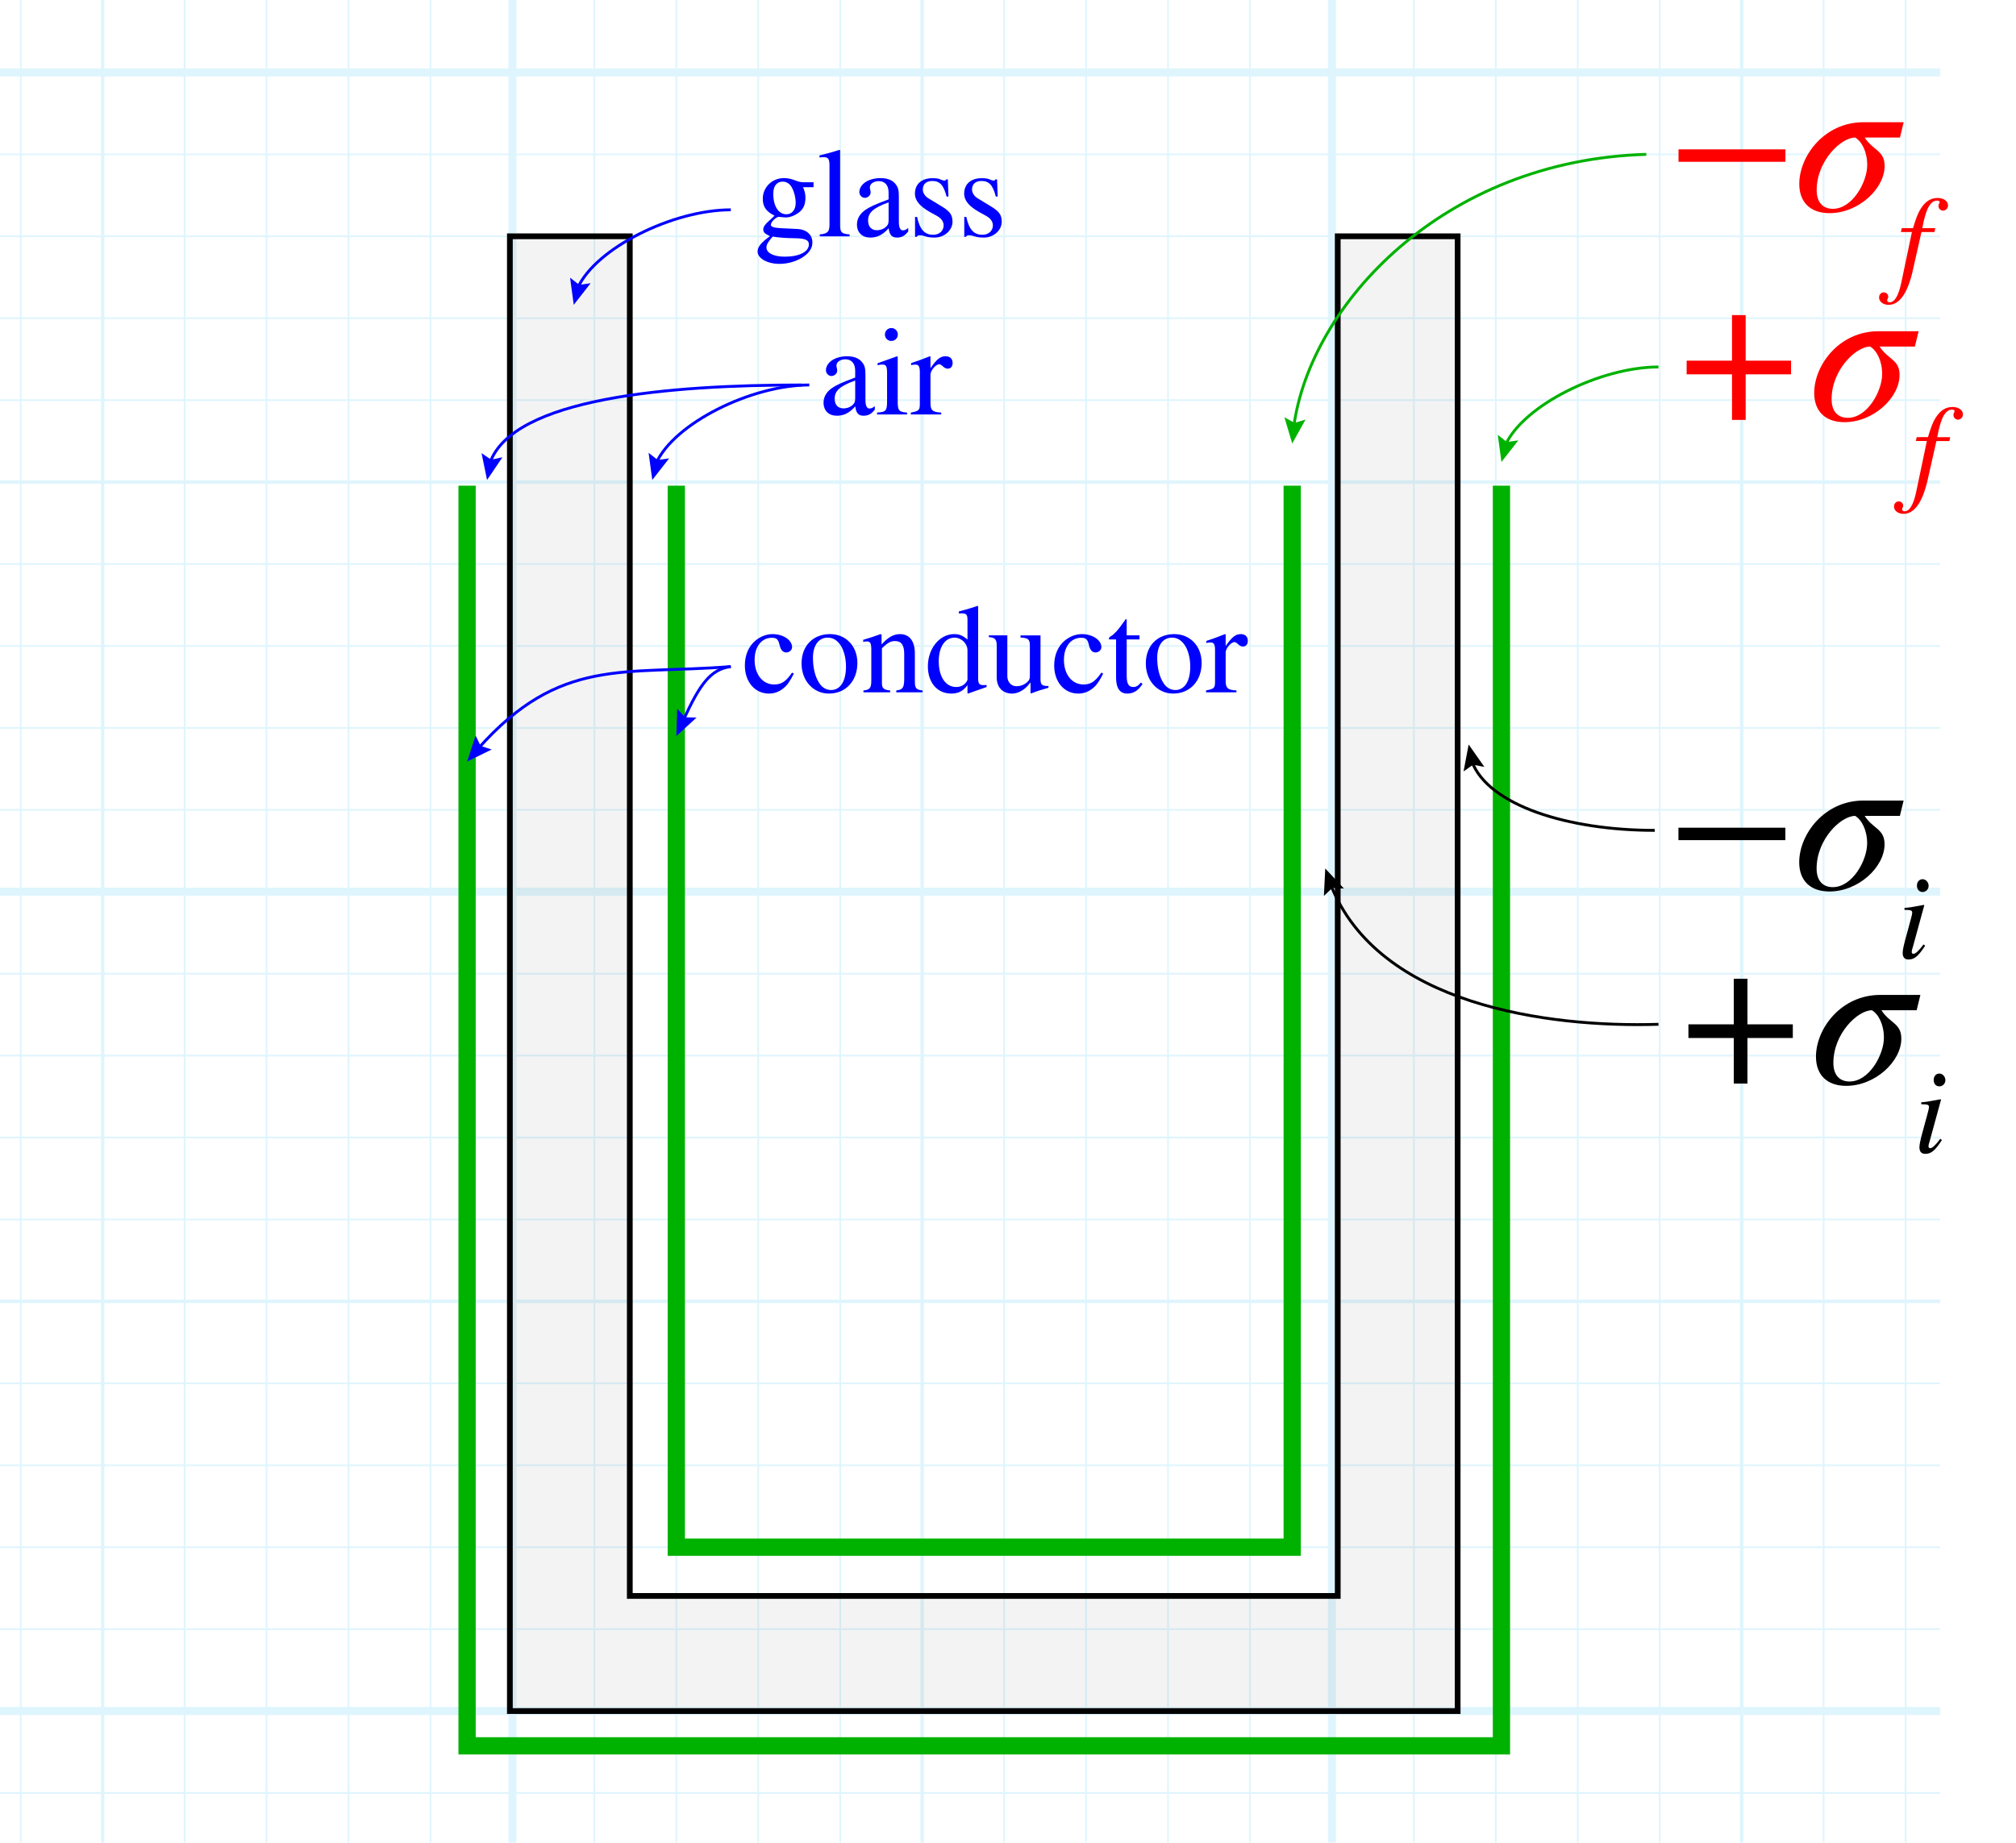 <?xml version="1.0" encoding="UTF-8"?> <!-- Generator: Adobe Illustrator 26.0.1, SVG Export Plug-In . SVG Version: 6.00 Build 0) --> <svg xmlns="http://www.w3.org/2000/svg" xmlns:xlink="http://www.w3.org/1999/xlink" version="1.1" x="0px" y="0px" viewBox="0 0 175.211 160.196" style="enable-background:new 0 0 175.211 160.196;" xml:space="preserve"> <style type="text/css"> .st0{opacity:0.5;} .st1{opacity:0.25;clip-path:url(#SVGID_00000060733695966015617060000011664738283079285901_);} .st2{fill:none;stroke:#00ABEB;stroke-width:0.15;stroke-miterlimit:10;} .st3{fill:none;stroke:#00ABEB;stroke-width:0.3;stroke-miterlimit:10;} .st4{fill:none;stroke:#00ABEB;stroke-width:0.7;stroke-miterlimit:10;} .st5{opacity:0.05;} .st6{fill:none;stroke:#000000;stroke-width:0.5;stroke-miterlimit:10;} .st7{fill:none;stroke:#00B200;stroke-width:1.5;stroke-miterlimit:10;} .st8{fill:#FF0000;} .st9{fill:none;stroke:#00B200;stroke-width:0.25;stroke-miterlimit:10;} .st10{fill:#00B200;} .st11{fill:none;} .st12{fill:none;stroke:#000000;stroke-width:0.25;stroke-miterlimit:10;} .st13{fill:#0000FF;} .st14{fill:none;stroke:#0000FF;stroke-width:0.25;stroke-miterlimit:10;} </style> <g id="Graph_paper" class="st0"> <g id="Clipped_grid"> <defs> <rect id="SVGID_1_" x="-19.031" y="-32.503" width="187.656" height="219.607"></rect> </defs> <clipPath id="SVGID_00000087383970240350757980000018282960726086101155_"> <use xlink:href="#SVGID_1_" style="overflow:visible;"></use> </clipPath> <g id="Grid_00000060005542146034257920000005065612243763103930_" style="opacity:0.25;clip-path:url(#SVGID_00000087383970240350757980000018282960726086101155_);"> <g id="Horizontal_1_mm"> <line class="st2" x1="-98.101" y1="-57.805" x2="471.86" y2="-57.805"></line> <line class="st2" x1="-98.101" y1="-64.928" x2="471.86" y2="-64.928"></line> <line class="st2" x1="-98.101" y1="362.414" x2="471.86" y2="362.414"></line> <line class="st2" x1="-98.101" y1="355.291" x2="471.86" y2="355.291"></line> <line class="st2" x1="-98.101" y1="348.17" x2="471.86" y2="348.17"></line> <line class="st2" x1="-98.101" y1="341.047" x2="471.86" y2="341.047"></line> <line class="st2" x1="-98.101" y1="333.924" x2="471.86" y2="333.924"></line> <line class="st2" x1="-98.101" y1="326.803" x2="471.86" y2="326.803"></line> <line class="st2" x1="-98.101" y1="319.68" x2="471.86" y2="319.68"></line> <line class="st2" x1="-98.101" y1="312.559" x2="471.86" y2="312.559"></line> <line class="st2" x1="-98.101" y1="305.435" x2="471.86" y2="305.435"></line> <line class="st2" x1="-98.101" y1="298.312" x2="471.86" y2="298.312"></line> <line class="st2" x1="-98.101" y1="291.191" x2="471.86" y2="291.191"></line> <line class="st2" x1="-98.101" y1="284.068" x2="471.86" y2="284.068"></line> <line class="st2" x1="-98.101" y1="276.945" x2="471.86" y2="276.945"></line> <line class="st2" x1="-98.101" y1="269.824" x2="471.86" y2="269.824"></line> <line class="st2" x1="-98.101" y1="262.701" x2="471.86" y2="262.701"></line> <line class="st2" x1="-98.101" y1="255.578" x2="471.86" y2="255.578"></line> <line class="st2" x1="-98.101" y1="248.457" x2="471.86" y2="248.457"></line> <line class="st2" x1="-98.101" y1="241.334" x2="471.86" y2="241.334"></line> <line class="st2" x1="-98.101" y1="234.211" x2="471.86" y2="234.211"></line> <line class="st2" x1="-98.101" y1="227.09" x2="471.86" y2="227.09"></line> <line class="st2" x1="-98.101" y1="219.967" x2="471.86" y2="219.967"></line> <line class="st2" x1="-98.101" y1="212.843" x2="471.86" y2="212.843"></line> <line class="st2" x1="-98.101" y1="205.722" x2="471.86" y2="205.722"></line> <line class="st2" x1="-98.101" y1="198.599" x2="471.86" y2="198.599"></line> <line class="st2" x1="-98.101" y1="191.478" x2="471.86" y2="191.478"></line> <line class="st2" x1="-98.101" y1="184.355" x2="471.86" y2="184.355"></line> <line class="st2" x1="-98.101" y1="177.232" x2="471.86" y2="177.232"></line> <line class="st2" x1="-98.101" y1="170.111" x2="471.86" y2="170.111"></line> <line class="st2" x1="-98.101" y1="162.988" x2="471.86" y2="162.988"></line> <line class="st2" x1="-98.101" y1="155.865" x2="471.86" y2="155.865"></line> <line class="st2" x1="-98.101" y1="148.744" x2="471.86" y2="148.744"></line> <line class="st2" x1="-98.101" y1="141.621" x2="471.86" y2="141.621"></line> <line class="st2" x1="-98.101" y1="134.498" x2="471.86" y2="134.498"></line> <line class="st2" x1="-98.101" y1="127.377" x2="471.86" y2="127.377"></line> <line class="st2" x1="-98.101" y1="120.254" x2="471.86" y2="120.254"></line> <line class="st2" x1="-98.101" y1="113.131" x2="471.86" y2="113.131"></line> <line class="st2" x1="-98.101" y1="106.01" x2="471.86" y2="106.01"></line> <line class="st2" x1="-98.101" y1="98.887" x2="471.86" y2="98.887"></line> <line class="st2" x1="-98.101" y1="91.764" x2="471.86" y2="91.764"></line> <line class="st2" x1="-98.101" y1="84.643" x2="471.86" y2="84.643"></line> <line class="st2" x1="-98.101" y1="77.519" x2="471.86" y2="77.519"></line> <line class="st2" x1="-98.101" y1="70.398" x2="471.86" y2="70.398"></line> <line class="st2" x1="-98.101" y1="63.275" x2="471.86" y2="63.275"></line> <line class="st2" x1="-98.101" y1="56.152" x2="471.86" y2="56.152"></line> <line class="st2" x1="-98.101" y1="49.032" x2="471.86" y2="49.032"></line> <line class="st2" x1="-98.101" y1="41.908" x2="471.86" y2="41.908"></line> <line class="st2" x1="-98.101" y1="34.785" x2="471.86" y2="34.785"></line> <line class="st2" x1="-98.101" y1="27.664" x2="471.86" y2="27.664"></line> <line class="st2" x1="-98.101" y1="20.541" x2="471.86" y2="20.541"></line> <line class="st2" x1="-98.101" y1="13.418" x2="471.86" y2="13.418"></line> <line class="st2" x1="-98.101" y1="6.297" x2="471.86" y2="6.297"></line> <line class="st2" x1="-98.101" y1="-0.826" x2="471.86" y2="-0.826"></line> <line class="st2" x1="-98.101" y1="-7.949" x2="471.86" y2="-7.949"></line> <line class="st2" x1="-98.101" y1="-15.069" x2="471.86" y2="-15.069"></line> <line class="st2" x1="-98.101" y1="-22.194" x2="471.86" y2="-22.194"></line> <line class="st2" x1="-98.101" y1="-29.314" x2="471.86" y2="-29.314"></line> <line class="st2" x1="-98.101" y1="-36.438" x2="471.86" y2="-36.438"></line> <line class="st2" x1="-98.101" y1="-43.561" x2="471.86" y2="-43.561"></line> <line class="st2" x1="-98.101" y1="-50.681" x2="471.86" y2="-50.681"></line> </g> <g id="Vertical_1_mm"> <g> <line class="st2" x1="-97.912" y1="362.379" x2="-97.912" y2="-65.117"></line> </g> <line class="st2" x1="-90.792" y1="362.379" x2="-90.792" y2="-65.117"></line> <line class="st2" x1="-83.669" y1="362.379" x2="-83.669" y2="-65.117"></line> <line class="st2" x1="-76.545" y1="362.379" x2="-76.545" y2="-65.117"></line> <line class="st2" x1="-69.425" y1="362.379" x2="-69.425" y2="-65.117"></line> <line class="st2" x1="-62.302" y1="362.379" x2="-62.302" y2="-65.117"></line> <line class="st2" x1="-55.178" y1="362.379" x2="-55.178" y2="-65.117"></line> <line class="st2" x1="-48.058" y1="362.379" x2="-48.058" y2="-65.117"></line> <line class="st2" x1="-40.933" y1="362.379" x2="-40.933" y2="-65.117"></line> <line class="st2" x1="-33.813" y1="362.379" x2="-33.813" y2="-65.117"></line> <line class="st2" x1="-26.69" y1="362.379" x2="-26.69" y2="-65.117"></line> <line class="st2" x1="-19.566" y1="362.379" x2="-19.566" y2="-65.117"></line> <line class="st2" x1="-12.446" y1="362.379" x2="-12.446" y2="-65.117"></line> <line class="st2" x1="-5.323" y1="362.379" x2="-5.323" y2="-65.117"></line> <line class="st2" x1="1.801" y1="362.379" x2="1.801" y2="-65.117"></line> <line class="st2" x1="8.921" y1="362.379" x2="8.921" y2="-65.117"></line> <line class="st2" x1="16.044" y1="362.379" x2="16.044" y2="-65.117"></line> <line class="st2" x1="23.167" y1="362.379" x2="23.167" y2="-65.117"></line> <line class="st2" x1="30.288" y1="362.379" x2="30.288" y2="-65.117"></line> <line class="st2" x1="37.411" y1="362.379" x2="37.411" y2="-65.117"></line> <line class="st2" x1="44.534" y1="362.379" x2="44.534" y2="-65.117"></line> <line class="st2" x1="51.655" y1="362.379" x2="51.655" y2="-65.117"></line> <line class="st2" x1="58.778" y1="362.379" x2="58.778" y2="-65.117"></line> <line class="st2" x1="65.901" y1="362.379" x2="65.901" y2="-65.117"></line> <line class="st2" x1="73.023" y1="362.379" x2="73.023" y2="-65.117"></line> <line class="st2" x1="80.146" y1="362.379" x2="80.146" y2="-65.117"></line> <line class="st2" x1="87.267" y1="362.379" x2="87.267" y2="-65.117"></line> <line class="st2" x1="94.39" y1="362.379" x2="94.39" y2="-65.117"></line> <line class="st2" x1="101.513" y1="362.379" x2="101.513" y2="-65.117"></line> <line class="st2" x1="108.634" y1="362.379" x2="108.634" y2="-65.117"></line> <line class="st2" x1="115.757" y1="362.379" x2="115.757" y2="-65.117"></line> <line class="st2" x1="122.88" y1="362.379" x2="122.88" y2="-65.117"></line> <line class="st2" x1="130.001" y1="362.379" x2="130.001" y2="-65.117"></line> <line class="st2" x1="137.124" y1="362.379" x2="137.124" y2="-65.117"></line> <line class="st2" x1="144.247" y1="362.379" x2="144.247" y2="-65.117"></line> <line class="st2" x1="151.368" y1="362.379" x2="151.368" y2="-65.117"></line> <line class="st2" x1="158.491" y1="362.379" x2="158.491" y2="-65.117"></line> <line class="st2" x1="165.614" y1="362.379" x2="165.614" y2="-65.117"></line> <line class="st2" x1="172.735" y1="362.379" x2="172.735" y2="-65.117"></line> <line class="st2" x1="179.858" y1="362.379" x2="179.858" y2="-65.117"></line> <line class="st2" x1="186.979" y1="362.379" x2="186.979" y2="-65.117"></line> <line class="st2" x1="194.103" y1="362.379" x2="194.103" y2="-65.117"></line> <line class="st2" x1="201.226" y1="362.379" x2="201.226" y2="-65.117"></line> <line class="st2" x1="208.347" y1="362.379" x2="208.347" y2="-65.117"></line> <line class="st2" x1="215.47" y1="362.379" x2="215.47" y2="-65.117"></line> <line class="st2" x1="222.593" y1="362.379" x2="222.593" y2="-65.117"></line> <line class="st2" x1="229.714" y1="362.379" x2="229.714" y2="-65.117"></line> <line class="st2" x1="236.837" y1="362.379" x2="236.837" y2="-65.117"></line> <line class="st2" x1="243.96" y1="362.379" x2="243.96" y2="-65.117"></line> <line class="st2" x1="251.081" y1="362.379" x2="251.081" y2="-65.117"></line> <line class="st2" x1="258.204" y1="362.379" x2="258.204" y2="-65.117"></line> <line class="st2" x1="265.327" y1="362.379" x2="265.327" y2="-65.117"></line> <line class="st2" x1="272.448" y1="362.379" x2="272.448" y2="-65.117"></line> <line class="st2" x1="279.571" y1="362.379" x2="279.571" y2="-65.117"></line> <line class="st2" x1="286.694" y1="362.379" x2="286.694" y2="-65.117"></line> <line class="st2" x1="293.815" y1="362.379" x2="293.815" y2="-65.117"></line> <line class="st2" x1="300.939" y1="362.379" x2="300.939" y2="-65.117"></line> <line class="st2" x1="308.06" y1="362.379" x2="308.06" y2="-65.117"></line> <line class="st2" x1="315.183" y1="362.379" x2="315.183" y2="-65.117"></line> <line class="st2" x1="322.306" y1="362.379" x2="322.306" y2="-65.117"></line> <line class="st2" x1="329.427" y1="362.379" x2="329.427" y2="-65.117"></line> <line class="st2" x1="336.55" y1="362.379" x2="336.55" y2="-65.117"></line> <line class="st2" x1="343.673" y1="362.379" x2="343.673" y2="-65.117"></line> <line class="st2" x1="350.794" y1="362.379" x2="350.794" y2="-65.117"></line> <line class="st2" x1="357.917" y1="362.379" x2="357.917" y2="-65.117"></line> <line class="st2" x1="365.04" y1="362.379" x2="365.04" y2="-65.117"></line> <line class="st2" x1="372.161" y1="362.379" x2="372.161" y2="-65.117"></line> <line class="st2" x1="379.284" y1="362.379" x2="379.284" y2="-65.117"></line> <line class="st2" x1="386.407" y1="362.379" x2="386.407" y2="-65.117"></line> <line class="st2" x1="393.527" y1="362.379" x2="393.527" y2="-65.117"></line> <line class="st2" x1="400.651" y1="362.379" x2="400.651" y2="-65.117"></line> <line class="st2" x1="407.774" y1="362.379" x2="407.774" y2="-65.117"></line> <line class="st2" x1="414.896" y1="362.379" x2="414.896" y2="-65.117"></line> <line class="st2" x1="422.019" y1="362.379" x2="422.019" y2="-65.117"></line> <line class="st2" x1="429.139" y1="362.379" x2="429.139" y2="-65.117"></line> <line class="st2" x1="436.263" y1="362.379" x2="436.263" y2="-65.117"></line> <line class="st2" x1="443.386" y1="362.379" x2="443.386" y2="-65.117"></line> <line class="st2" x1="450.506" y1="362.379" x2="450.506" y2="-65.117"></line> <line class="st2" x1="457.63" y1="362.379" x2="457.63" y2="-65.117"></line> <line class="st2" x1="464.753" y1="362.379" x2="464.753" y2="-65.117"></line> <line class="st2" x1="471.873" y1="362.379" x2="471.873" y2="-65.117"></line> </g> <g id="Horizontal_5_mm_1_"> <line class="st3" x1="-98.792" y1="362.414" x2="471.86" y2="362.414"></line> <line class="st3" x1="-98.792" y1="326.803" x2="471.86" y2="326.803"></line> <line class="st3" x1="-98.792" y1="291.191" x2="471.86" y2="291.191"></line> <line class="st3" x1="-98.792" y1="255.578" x2="471.86" y2="255.578"></line> <line class="st3" x1="-98.792" y1="219.967" x2="471.86" y2="219.967"></line> <line class="st3" x1="-98.792" y1="184.355" x2="471.86" y2="184.355"></line> <line class="st3" x1="-98.792" y1="148.744" x2="471.86" y2="148.744"></line> <line class="st3" x1="-98.792" y1="113.131" x2="471.86" y2="113.131"></line> <line class="st3" x1="-98.792" y1="77.519" x2="471.86" y2="77.519"></line> <line class="st3" x1="-98.792" y1="41.908" x2="471.86" y2="41.908"></line> <line class="st3" x1="-98.792" y1="6.297" x2="471.86" y2="6.297"></line> </g> <g id="Vertical_5_mm"> <line class="st3" x1="-97.912" y1="362.379" x2="-97.912" y2="-65.807"></line> <line class="st3" x1="-62.302" y1="362.379" x2="-62.302" y2="-65.807"></line> <line class="st3" x1="-26.69" y1="362.379" x2="-26.69" y2="-65.807"></line> <line class="st3" x1="8.921" y1="362.379" x2="8.921" y2="-65.807"></line> <line class="st3" x1="44.534" y1="362.379" x2="44.534" y2="-65.807"></line> <line class="st3" x1="80.146" y1="362.379" x2="80.146" y2="-65.807"></line> <line class="st3" x1="115.757" y1="362.379" x2="115.757" y2="-65.807"></line> <line class="st3" x1="151.368" y1="362.379" x2="151.368" y2="-65.807"></line> <line class="st3" x1="186.979" y1="362.379" x2="186.979" y2="-65.807"></line> <line class="st3" x1="222.593" y1="362.379" x2="222.593" y2="-65.807"></line> <line class="st3" x1="258.204" y1="362.379" x2="258.204" y2="-65.807"></line> <line class="st3" x1="293.815" y1="362.379" x2="293.815" y2="-65.807"></line> <line class="st3" x1="329.427" y1="362.379" x2="329.427" y2="-65.807"></line> <line class="st3" x1="365.04" y1="362.379" x2="365.04" y2="-65.807"></line> <line class="st3" x1="400.651" y1="362.379" x2="400.651" y2="-65.807"></line> <line class="st3" x1="436.263" y1="362.379" x2="436.263" y2="-65.807"></line> <line class="st3" x1="471.873" y1="362.379" x2="471.873" y2="-65.807"></line> </g> <g id="Horizontal_10_mm"> <line id="_x31_9_1_" class="st4" x1="-98.792" y1="362.414" x2="471.86" y2="362.414"></line> <line id="_x32_0" class="st4" x1="-98.792" y1="291.191" x2="471.86" y2="291.191"></line> <line id="_x32_1" class="st4" x1="-98.792" y1="219.967" x2="471.86" y2="219.967"></line> <line id="_x32_2" class="st4" x1="-98.792" y1="148.744" x2="471.86" y2="148.744"></line> <line id="_x32_3" class="st4" x1="-98.792" y1="77.519" x2="471.86" y2="77.519"></line> <line id="_x32_4" class="st4" x1="-98.792" y1="6.297" x2="471.86" y2="6.297"></line> <line id="_x32_5" class="st4" x1="-98.792" y1="-64.928" x2="471.86" y2="-64.928"></line> </g> <g id="Vertical_10_mm"> <line id="_x30_" class="st4" x1="-97.912" y1="362.379" x2="-97.912" y2="-65.807"></line> <line id="_x31_" class="st4" x1="-26.69" y1="362.379" x2="-26.69" y2="-65.807"></line> <line id="_x32_" class="st4" x1="44.534" y1="362.379" x2="44.534" y2="-65.807"></line> <line id="_x33_" class="st4" x1="115.757" y1="362.379" x2="115.757" y2="-65.807"></line> <line id="_x34_" class="st4" x1="186.979" y1="362.379" x2="186.979" y2="-65.807"></line> <line id="_x35_" class="st4" x1="258.204" y1="362.379" x2="258.204" y2="-65.807"></line> <line id="_x36_" class="st4" x1="329.427" y1="362.379" x2="329.427" y2="-65.807"></line> <line id="_x37_" class="st4" x1="400.651" y1="362.379" x2="400.651" y2="-65.807"></line> <line id="_x38_" class="st4" x1="471.873" y1="362.379" x2="471.873" y2="-65.807"></line> </g> </g> </g> </g> <g id="Leyden_jar_1"> <polygon class="st5" points="126.684,148.744 44.314,148.744 44.314,20.541 54.736,20.541 54.736,138.736 115.757,138.736 116.263,138.736 116.263,20.541 126.684,20.541 "></polygon> <polygon class="st6" points="126.684,148.744 44.314,148.744 44.314,20.541 54.736,20.541 54.736,138.736 115.757,138.736 116.263,138.736 116.263,20.541 126.684,20.541 "></polygon> <polyline class="st7" points="112.307,42.221 112.307,134.498 58.778,134.498 58.778,42.221 "></polyline> <polyline class="st7" points="130.491,42.221 130.491,151.767 40.594,151.767 40.594,42.221 "></polyline> <g> <path class="st8" d="M151.717,32.541v3.961h-1.188v-3.961h-3.942v-1.188h3.942v-3.961h1.188v3.961h3.943v1.188H151.717z"></path> <path class="st8" d="M166.423,30.128h-3.061c0.721,1.134,1.729,1.117,1.729,2.467c0,1.98-2.269,4.105-4.789,4.105 c-1.692,0-2.629-0.973-2.629-2.539c0-2.431,2.179-5.366,5.581-5.366h3.493L166.423,30.128z M162.535,30.128 c-1.242,0-3.349,2.035-3.349,4.574c0,1.08,0.558,1.62,1.404,1.62c1.729,0,2.988-2.358,2.988-3.799 C163.579,31.371,163.111,30.471,162.535,30.128z"></path> <path class="st8" d="M167.558,38.003c0.23-0.746,0.409-1.323,0.756-1.816c0.314-0.452,0.745-0.809,1.385-0.809 c0.515,0,0.903,0.273,0.903,0.651c0,0.231-0.199,0.452-0.44,0.452c-0.189,0-0.389-0.158-0.389-0.41 c0-0.178,0.104-0.231,0.104-0.326c0-0.084-0.084-0.136-0.23-0.136c-0.588,0-0.977,0.735-1.281,2.394h1.124l-0.063,0.336h-1.134 l-0.756,3.359c-0.441,1.942-1.145,2.971-2.1,2.971c-0.473,0-0.829-0.273-0.829-0.641c0-0.241,0.179-0.441,0.398-0.441 c0.241,0,0.399,0.168,0.399,0.388c0,0.137-0.095,0.189-0.095,0.305c0,0.095,0.084,0.168,0.21,0.168 c0.441,0,0.777-0.567,1.019-1.701l0.924-4.409h-0.956l0.074-0.336H167.558z"></path> </g> <g> <path class="st8" d="M155.172,12.984v1.081h-9.291v-1.081H155.172z"></path> <path class="st8" d="M165.125,11.958h-3.061c0.721,1.134,1.729,1.117,1.729,2.467c0,1.98-2.269,4.105-4.789,4.105 c-1.692,0-2.629-0.973-2.629-2.539c0-2.431,2.179-5.366,5.581-5.366h3.493L165.125,11.958z M161.237,11.958 c-1.242,0-3.349,2.035-3.349,4.574c0,1.08,0.558,1.62,1.404,1.62c1.729,0,2.988-2.358,2.988-3.799 C162.281,13.201,161.813,12.3,161.237,11.958z"></path> <path class="st8" d="M166.26,19.833c0.23-0.746,0.409-1.323,0.756-1.816c0.314-0.452,0.745-0.809,1.385-0.809 c0.515,0,0.903,0.273,0.903,0.651c0,0.231-0.199,0.452-0.44,0.452c-0.189,0-0.389-0.158-0.389-0.41 c0-0.178,0.104-0.231,0.104-0.326c0-0.084-0.084-0.136-0.23-0.136c-0.588,0-0.977,0.735-1.281,2.394h1.124l-0.063,0.336h-1.134 l-0.756,3.359c-0.441,1.942-1.145,2.971-2.1,2.971c-0.473,0-0.829-0.273-0.829-0.641c0-0.241,0.179-0.441,0.398-0.441 c0.241,0,0.399,0.168,0.399,0.388c0,0.137-0.095,0.189-0.095,0.305c0,0.095,0.084,0.168,0.21,0.168 c0.441,0,0.777-0.567,1.019-1.701l0.924-4.409h-0.956l0.074-0.336H166.26z"></path> </g> <g> <g> <path class="st9" d="M144.138,31.901c-5.02,0-11.746,3.323-13.312,6.806"></path> <g> <polygon class="st10" points="130.17,37.799 130.961,38.421 131.958,38.283 130.491,40.16 "></polygon> </g> </g> </g> <g> <path class="st11" d="M167.379,98.556"></path> </g> <g> <g> <path class="st9" d="M143.08,13.418c-17.649,0.509-29.187,13.042-30.636,23.653"></path> <g> <polygon class="st10" points="111.626,36.27 112.503,36.762 113.467,36.473 112.307,38.553 "></polygon> </g> </g> </g> <g> <g> <path class="st12" d="M143.816,72.184c-7.552,0-14.459-2.167-15.901-6"></path> <g> <polygon points="129.009,66.669 128.021,66.48 127.199,67.059 127.641,64.719 "></polygon> </g> </g> </g> <g> <g> <path class="st12" d="M144.138,89.043c-9.621,0.297-24.355-1.665-28.483-12.131"></path> <g> <polygon points="116.8,77.241 115.796,77.189 115.061,77.876 115.178,75.497 "></polygon> </g> </g> </g> <g> <path d="M151.871,90.234v3.962h-1.188v-3.962h-3.942v-1.188h3.942v-3.962h1.188v3.962h3.943v1.188H151.871z"></path> <path d="M166.577,87.822h-3.061c0.721,1.134,1.729,1.116,1.729,2.467c0,1.98-2.269,4.105-4.789,4.105 c-1.692,0-2.629-0.973-2.629-2.539c0-2.431,2.179-5.366,5.581-5.366h3.493L166.577,87.822z M162.688,87.822 c-1.242,0-3.349,2.034-3.349,4.573c0,1.08,0.558,1.62,1.404,1.62c1.729,0,2.988-2.358,2.988-3.799 C163.732,89.064,163.264,88.164,162.688,87.822z"></path> <path d="M168.771,99.108c-0.577,0.882-0.913,1.197-1.438,1.197c-0.346,0-0.514-0.189-0.514-0.577c0-0.21,0.073-0.578,0.23-1.166 l0.504-1.857c0.053-0.189,0.095-0.378,0.095-0.462c0-0.21-0.104-0.242-0.672-0.252v-0.168c0.409-0.032,0.619-0.063,1.68-0.263 l0.042,0.031l-0.986,3.601c-0.053,0.179-0.105,0.315-0.105,0.462c0,0.105,0.062,0.158,0.146,0.158 c0.179,0,0.431-0.221,0.883-0.819L168.771,99.108z M168.561,94.438c-0.305,0-0.504-0.221-0.504-0.557 c0-0.325,0.21-0.557,0.494-0.557c0.283,0,0.524,0.273,0.524,0.577C169.076,94.195,168.834,94.438,168.561,94.438z"></path> </g> <g> <path d="M155.166,71.953v1.081h-9.291v-1.081H155.166z"></path> <path d="M165.12,70.926h-3.061c0.721,1.134,1.729,1.117,1.729,2.467c0,1.98-2.269,4.105-4.789,4.105 c-1.692,0-2.629-0.973-2.629-2.539c0-2.431,2.179-5.366,5.581-5.366h3.493L165.12,70.926z M161.231,70.926 c-1.242,0-3.349,2.035-3.349,4.574c0,1.08,0.558,1.62,1.404,1.62c1.729,0,2.988-2.358,2.988-3.799 C162.275,72.169,161.807,71.269,161.231,70.926z"></path> <path d="M167.314,82.213c-0.577,0.882-0.913,1.197-1.438,1.197c-0.346,0-0.514-0.189-0.514-0.578c0-0.21,0.073-0.578,0.23-1.166 l0.504-1.858c0.053-0.189,0.095-0.378,0.095-0.462c0-0.21-0.104-0.242-0.672-0.252v-0.168c0.409-0.032,0.619-0.063,1.68-0.262 l0.042,0.031l-0.986,3.601c-0.053,0.179-0.105,0.315-0.105,0.462c0,0.105,0.062,0.158,0.146,0.158c0.179,0,0.431-0.22,0.883-0.819 L167.314,82.213z M167.104,77.542c-0.305,0-0.504-0.22-0.504-0.556c0-0.326,0.21-0.557,0.494-0.557 c0.283,0,0.524,0.273,0.524,0.577C167.619,77.3,167.377,77.542,167.104,77.542z"></path> </g> <g> <path class="st13" d="M76.029,35.612c-0.33,0.418-0.615,0.528-0.99,0.528c-0.406,0-0.648-0.22-0.703-0.803h-0.012 c-0.583,0.66-1.122,0.803-1.595,0.803c-0.683,0-1.155-0.418-1.155-1.144c0-0.572,0.341-1.001,0.77-1.287 c0.33-0.22,0.737-0.429,1.98-0.891v-0.594c0-0.682-0.363-0.99-0.857-0.99c-0.44,0-0.771,0.242-0.771,0.539 c0,0.198,0.066,0.231,0.066,0.462c0,0.209-0.221,0.451-0.507,0.451c-0.23,0-0.473-0.209-0.473-0.506 c0-0.286,0.176-0.638,0.561-0.88c0.309-0.198,0.771-0.33,1.266-0.33c0.616,0,1.034,0.176,1.298,0.495 c0.265,0.319,0.309,0.55,0.309,1.221v2.101c0,0.506,0.143,0.726,0.341,0.726c0.176,0,0.286-0.055,0.473-0.209V35.612z M74.324,33.082c-0.682,0.242-1.133,0.473-1.408,0.726c-0.264,0.242-0.374,0.506-0.374,0.847c0,0.583,0.33,0.847,0.76,0.847 c0.22,0,0.45-0.055,0.638-0.176c0.319-0.22,0.385-0.374,0.385-0.693V33.082z"></path> <path class="st13" d="M76.226,36.03v-0.165c0.76-0.044,0.869-0.143,0.869-0.979v-2.498c0-0.517-0.088-0.693-0.363-0.693 c-0.099,0-0.264,0-0.462,0.055v-0.176l1.705-0.605l0.045,0.044v3.861c0,0.814,0.088,0.935,0.813,0.99v0.165H76.226z M77.458,29.638c-0.308,0-0.55-0.242-0.55-0.561c0-0.308,0.253-0.561,0.561-0.561c0.319,0,0.562,0.253,0.562,0.561 C78.031,29.397,77.789,29.638,77.458,29.638z"></path> <path class="st13" d="M80.869,32.004c0.55-0.792,0.857-1.034,1.319-1.034c0.374,0,0.605,0.22,0.605,0.583 c0,0.308-0.165,0.495-0.429,0.495c-0.144,0-0.265-0.055-0.44-0.22c-0.121-0.11-0.22-0.165-0.286-0.165 c-0.308,0-0.77,0.55-0.77,0.902v2.475c0,0.627,0.187,0.792,0.935,0.825v0.165h-2.641v-0.165c0.704-0.132,0.781-0.209,0.781-0.759 v-2.75c0-0.484-0.099-0.66-0.374-0.66c-0.132,0-0.23,0.011-0.385,0.044v-0.176c0.649-0.209,1.045-0.363,1.628-0.594l0.056,0.022 V32.004z"></path> </g> <g> <path class="st13" d="M69.792,16.273c0.154,0.352,0.209,0.605,0.209,0.924c0,0.572-0.176,0.979-0.572,1.276 c-0.352,0.264-0.759,0.429-1.145,0.429c-0.065,0-0.22-0.011-0.418-0.033l-0.209-0.022c-0.297,0.088-0.66,0.473-0.66,0.693 c0,0.176,0.265,0.264,0.858,0.297l1.419,0.066c0.814,0.033,1.331,0.495,1.331,1.177c0,0.44-0.209,0.803-0.659,1.155 c-0.572,0.44-1.408,0.704-2.201,0.704c-1.056,0-1.903-0.484-1.903-1.067c0-0.407,0.286-0.77,1.078-1.342 c-0.462-0.22-0.583-0.341-0.583-0.583c0-0.22,0.144-0.44,0.507-0.759c0.165-0.143,0.318-0.286,0.473-0.44 c-0.737-0.363-1.023-0.781-1.023-1.474c0-1.001,0.814-1.793,1.838-1.793c0.286,0,0.583,0.055,0.88,0.165l0.242,0.088 c0.22,0.077,0.385,0.11,0.604,0.11h0.848v0.429H69.792z M68.934,20.707c-0.539,0-1.408-0.066-1.782-0.143 c-0.44,0.528-0.539,0.693-0.539,0.946c0,0.484,0.627,0.803,1.596,0.803c1.254,0,2.09-0.429,2.09-1.067 C70.298,20.838,69.935,20.707,68.934,20.707z M67.206,16.856c0,1.056,0.451,1.771,1.134,1.771c0.495,0,0.813-0.385,0.813-0.99 c0-0.451-0.121-0.946-0.33-1.332c-0.176-0.33-0.462-0.517-0.803-0.517c-0.506,0-0.814,0.385-0.814,1.034V16.856z"></path> <path class="st13" d="M71.244,20.542v-0.165c0.692-0.055,0.847-0.242,0.847-0.847v-5.16c0-0.528-0.11-0.704-0.462-0.704 c-0.088,0-0.231,0-0.407,0.022v-0.176c0.759-0.188,1.166-0.297,1.738-0.484l0.055,0.044v6.513c0,0.605,0.121,0.748,0.825,0.792 v0.165H71.244z"></path> <path class="st13" d="M78.933,20.124c-0.33,0.418-0.615,0.528-0.989,0.528c-0.407,0-0.649-0.22-0.705-0.803h-0.011 c-0.583,0.66-1.122,0.803-1.595,0.803c-0.683,0-1.155-0.418-1.155-1.144c0-0.572,0.341-1.001,0.77-1.287 c0.33-0.22,0.737-0.429,1.98-0.891v-0.594c0-0.682-0.363-0.99-0.857-0.99c-0.44,0-0.771,0.242-0.771,0.539 c0,0.198,0.066,0.231,0.066,0.462c0,0.209-0.221,0.451-0.507,0.451c-0.23,0-0.473-0.209-0.473-0.506 c0-0.286,0.176-0.638,0.561-0.88c0.309-0.198,0.771-0.33,1.266-0.33c0.616,0,1.034,0.176,1.298,0.495 c0.265,0.319,0.309,0.55,0.309,1.221v2.101c0,0.506,0.143,0.726,0.341,0.726c0.176,0,0.286-0.055,0.473-0.209V20.124z M77.228,17.593c-0.682,0.242-1.133,0.473-1.408,0.726c-0.264,0.242-0.374,0.506-0.374,0.847c0,0.583,0.33,0.847,0.76,0.847 c0.22,0,0.45-0.055,0.638-0.176c0.319-0.22,0.385-0.374,0.385-0.693V17.593z"></path> <path class="st13" d="M81.815,17.923c0.704,0.429,0.968,0.726,0.968,1.353c0,0.737-0.704,1.375-1.54,1.375 c-0.23,0-0.55-0.011-0.803-0.099c-0.265-0.088-0.385-0.099-0.506-0.099c-0.133,0-0.198,0.022-0.265,0.132h-0.143v-1.727h0.176 c0.231,1.067,0.638,1.551,1.397,1.551c0.561,0,0.913-0.363,0.913-0.814c0-0.341-0.22-0.627-0.583-0.825l-0.595-0.33 c-0.913-0.506-1.319-1.034-1.319-1.596c0-0.869,0.615-1.353,1.518-1.353c0.265,0,0.506,0.011,0.737,0.121 c0.121,0.055,0.231,0.088,0.308,0.088c0.045,0,0.089-0.011,0.177-0.11h0.121l0.055,1.496h-0.165 c-0.253-0.99-0.583-1.353-1.243-1.353c-0.473,0-0.825,0.231-0.825,0.748c0,0.242,0.165,0.561,0.473,0.748L81.815,17.923z"></path> <path class="st13" d="M86.094,17.923c0.704,0.429,0.968,0.726,0.968,1.353c0,0.737-0.704,1.375-1.54,1.375 c-0.23,0-0.55-0.011-0.803-0.099c-0.265-0.088-0.385-0.099-0.506-0.099c-0.133,0-0.198,0.022-0.265,0.132h-0.143v-1.727h0.176 c0.231,1.067,0.638,1.551,1.397,1.551c0.561,0,0.913-0.363,0.913-0.814c0-0.341-0.22-0.627-0.583-0.825l-0.595-0.33 c-0.913-0.506-1.319-1.034-1.319-1.596c0-0.869,0.615-1.353,1.518-1.353c0.265,0,0.506,0.011,0.737,0.121 c0.121,0.055,0.231,0.088,0.308,0.088c0.045,0,0.089-0.011,0.177-0.11h0.121l0.055,1.496h-0.165 c-0.253-0.99-0.583-1.353-1.243-1.353c-0.473,0-0.825,0.231-0.825,0.748c0,0.242,0.165,0.561,0.473,0.748L86.094,17.923z"></path> </g> <g> <g> <path class="st14" d="M70.336,33.466c-5.02,0-11.746,3.323-13.312,6.806"></path> <g> <polygon class="st13" points="56.369,39.364 57.159,39.986 58.156,39.848 56.689,41.724 "></polygon> </g> </g> </g> <g> <g> <path class="st14" d="M69.717,33.466c-11.555,0-25.162,1.128-27.141,6.788"></path> <g> <polygon class="st13" points="41.85,39.392 42.682,39.958 43.667,39.752 42.331,41.724 "></polygon> </g> </g> </g> <g> <g> <path class="st14" d="M63.513,18.24c-5.02,0-11.746,3.323-13.312,6.806"></path> <g> <polygon class="st13" points="49.545,24.138 50.336,24.759 51.332,24.621 49.865,26.498 "></polygon> </g> </g> </g> <g> <path class="st13" d="M68.993,58.566c-0.352,0.682-0.571,1.001-0.901,1.265c-0.374,0.308-0.792,0.462-1.266,0.462 c-1.221,0-2.09-1.023-2.09-2.442c0-0.913,0.33-1.672,0.924-2.167c0.44-0.363,0.968-0.561,1.485-0.561 c0.924,0,1.694,0.517,1.694,1.133c0,0.253-0.231,0.462-0.518,0.462c-0.242,0-0.439-0.187-0.528-0.506l-0.065-0.242 c-0.11-0.407-0.253-0.528-0.649-0.528c-0.891,0-1.496,0.77-1.496,1.914c0,1.266,0.693,2.146,1.705,2.146 c0.627,0,1.023-0.264,1.552-1.034L68.993,58.566z"></path> <path class="st13" d="M72.039,60.293c-1.331,0-2.376-1.089-2.376-2.618s0.99-2.552,2.475-2.552c1.343,0,2.377,1.001,2.377,2.519 C74.515,59.171,73.525,60.293,72.039,60.293z M72.975,55.98c-0.265-0.33-0.572-0.55-1.046-0.55c-0.759,0-1.275,0.649-1.275,1.749 c0,0.869,0.176,1.661,0.583,2.255c0.242,0.352,0.594,0.55,0.99,0.55c0.813,0,1.298-0.77,1.298-2.046 C73.525,57.19,73.327,56.432,72.975,55.98z"></path> <path class="st13" d="M77.892,60.183l0.011-0.165c0.55-0.044,0.682-0.264,0.682-0.99v-2.189c0-0.781-0.264-1.111-0.803-1.111 c-0.363,0-0.627,0.132-1.133,0.627v3.037c0,0.429,0.153,0.583,0.715,0.627v0.165h-2.321v-0.165 c0.561-0.044,0.682-0.22,0.682-0.869v-2.673c0-0.539-0.077-0.715-0.385-0.715c-0.121,0-0.242,0.011-0.319,0.044v-0.187 c0.605-0.176,0.969-0.297,1.508-0.495l0.088,0.033v0.858h0.011c0.572-0.649,1.078-0.891,1.584-0.891 c0.836,0,1.299,0.605,1.299,1.694v2.432c0,0.594,0.132,0.715,0.671,0.77v0.165H77.892z"></path> <path class="st13" d="M84.128,60.293l-0.044-0.033v-0.704c-0.374,0.517-0.792,0.737-1.408,0.737c-1.221,0-2.035-0.957-2.035-2.365 c0-1.562,1.023-2.805,2.288-2.805c0.44,0,0.737,0.121,1.155,0.473v-1.716c0-0.451-0.099-0.561-0.506-0.561 c-0.088,0-0.154,0-0.242,0.011v-0.176c0.704-0.188,1.09-0.297,1.617-0.484l0.056,0.022v6.238c0,0.506,0.088,0.627,0.483,0.627 c0.056,0,0.066,0,0.253-0.011v0.176L84.128,60.293z M84.084,56.531c0-0.583-0.527-1.1-1.122-1.1c-0.836,0-1.375,0.814-1.375,2.057 c0,1.353,0.594,2.233,1.519,2.233c0.341,0,0.616-0.121,0.813-0.352c0.1-0.11,0.165-0.231,0.165-0.308V56.531z"></path> <path class="st13" d="M91.125,59.787c-0.562,0.154-0.958,0.275-1.508,0.495l-0.055-0.033v-0.902H89.54 c-0.539,0.737-1.166,0.946-1.573,0.946c-0.847,0-1.342-0.561-1.342-1.408v-2.761c0-0.55-0.154-0.704-0.683-0.737v-0.154h1.606 v3.554c0,0.506,0.353,0.869,0.781,0.869c0.319,0,0.649-0.099,0.924-0.341c0.177-0.154,0.253-0.253,0.253-0.638v-2.541 c0-0.583-0.153-0.671-0.813-0.715v-0.187h1.738v3.773c0,0.506,0.121,0.627,0.627,0.627h0.066V59.787z"></path> <path class="st13" d="M95.876,58.566c-0.352,0.682-0.571,1.001-0.901,1.265c-0.374,0.308-0.792,0.462-1.266,0.462 c-1.221,0-2.09-1.023-2.09-2.442c0-0.913,0.33-1.672,0.924-2.167c0.44-0.363,0.968-0.561,1.485-0.561 c0.924,0,1.694,0.517,1.694,1.133c0,0.253-0.231,0.462-0.518,0.462c-0.242,0-0.439-0.187-0.528-0.506l-0.065-0.242 c-0.11-0.407-0.253-0.528-0.649-0.528c-0.891,0-1.496,0.77-1.496,1.914c0,1.266,0.693,2.146,1.705,2.146 c0.627,0,1.023-0.264,1.552-1.034L95.876,58.566z"></path> <path class="st13" d="M99.297,59.457c-0.363,0.572-0.781,0.836-1.331,0.836c-0.638,0-0.968-0.473-0.968-1.397v-3.312h-0.583 c-0.033-0.022-0.045-0.044-0.045-0.077c0-0.066,0.066-0.132,0.188-0.209c0.286-0.165,0.649-0.572,1.067-1.177 c0.065-0.099,0.153-0.198,0.22-0.308c0.055,0,0.077,0.033,0.077,0.143v1.276h1.111v0.352h-1.111v3.146 c0,0.704,0.165,0.99,0.572,0.99c0.242,0,0.418-0.099,0.66-0.385L99.297,59.457z"></path> <path class="st13" d="M101.959,60.293c-1.331,0-2.376-1.089-2.376-2.618s0.99-2.552,2.475-2.552c1.343,0,2.377,1.001,2.377,2.519 C104.435,59.171,103.445,60.293,101.959,60.293z M102.895,55.98c-0.265-0.33-0.572-0.55-1.046-0.55 c-0.759,0-1.275,0.649-1.275,1.749c0,0.869,0.176,1.661,0.583,2.255c0.242,0.352,0.594,0.55,0.99,0.55 c0.813,0,1.298-0.77,1.298-2.046C103.445,57.19,103.247,56.432,102.895,55.98z"></path> <path class="st13" d="M106.524,56.157c0.551-0.792,0.858-1.034,1.32-1.034c0.374,0,0.605,0.22,0.605,0.583 c0,0.308-0.165,0.495-0.429,0.495c-0.144,0-0.265-0.055-0.44-0.22c-0.121-0.11-0.22-0.165-0.286-0.165 c-0.308,0-0.771,0.55-0.771,0.902v2.475c0,0.627,0.188,0.792,0.936,0.825v0.165h-2.641v-0.165 c0.704-0.132,0.781-0.209,0.781-0.759v-2.75c0-0.484-0.099-0.66-0.374-0.66c-0.132,0-0.23,0.011-0.385,0.044v-0.176 c0.649-0.209,1.045-0.363,1.628-0.594l0.055,0.022V56.157z"></path> </g> <g> <g> <path class="st14" d="M63.513,57.947c-1.755,0.222-2.696,1.537-4.127,4.673"></path> <g> <polygon class="st13" points="58.854,61.607 59.531,62.351 60.536,62.381 58.778,63.988 "></polygon> </g> </g> </g> <g> <g> <path class="st14" d="M63.513,57.947c-9.306,0.74-14.839-0.877-21.95,7.122"></path> <g> <polygon class="st13" points="41.334,63.942 41.775,64.845 42.732,65.155 40.594,66.206 "></polygon> </g> </g> </g> <g> </g> </g> </svg> 